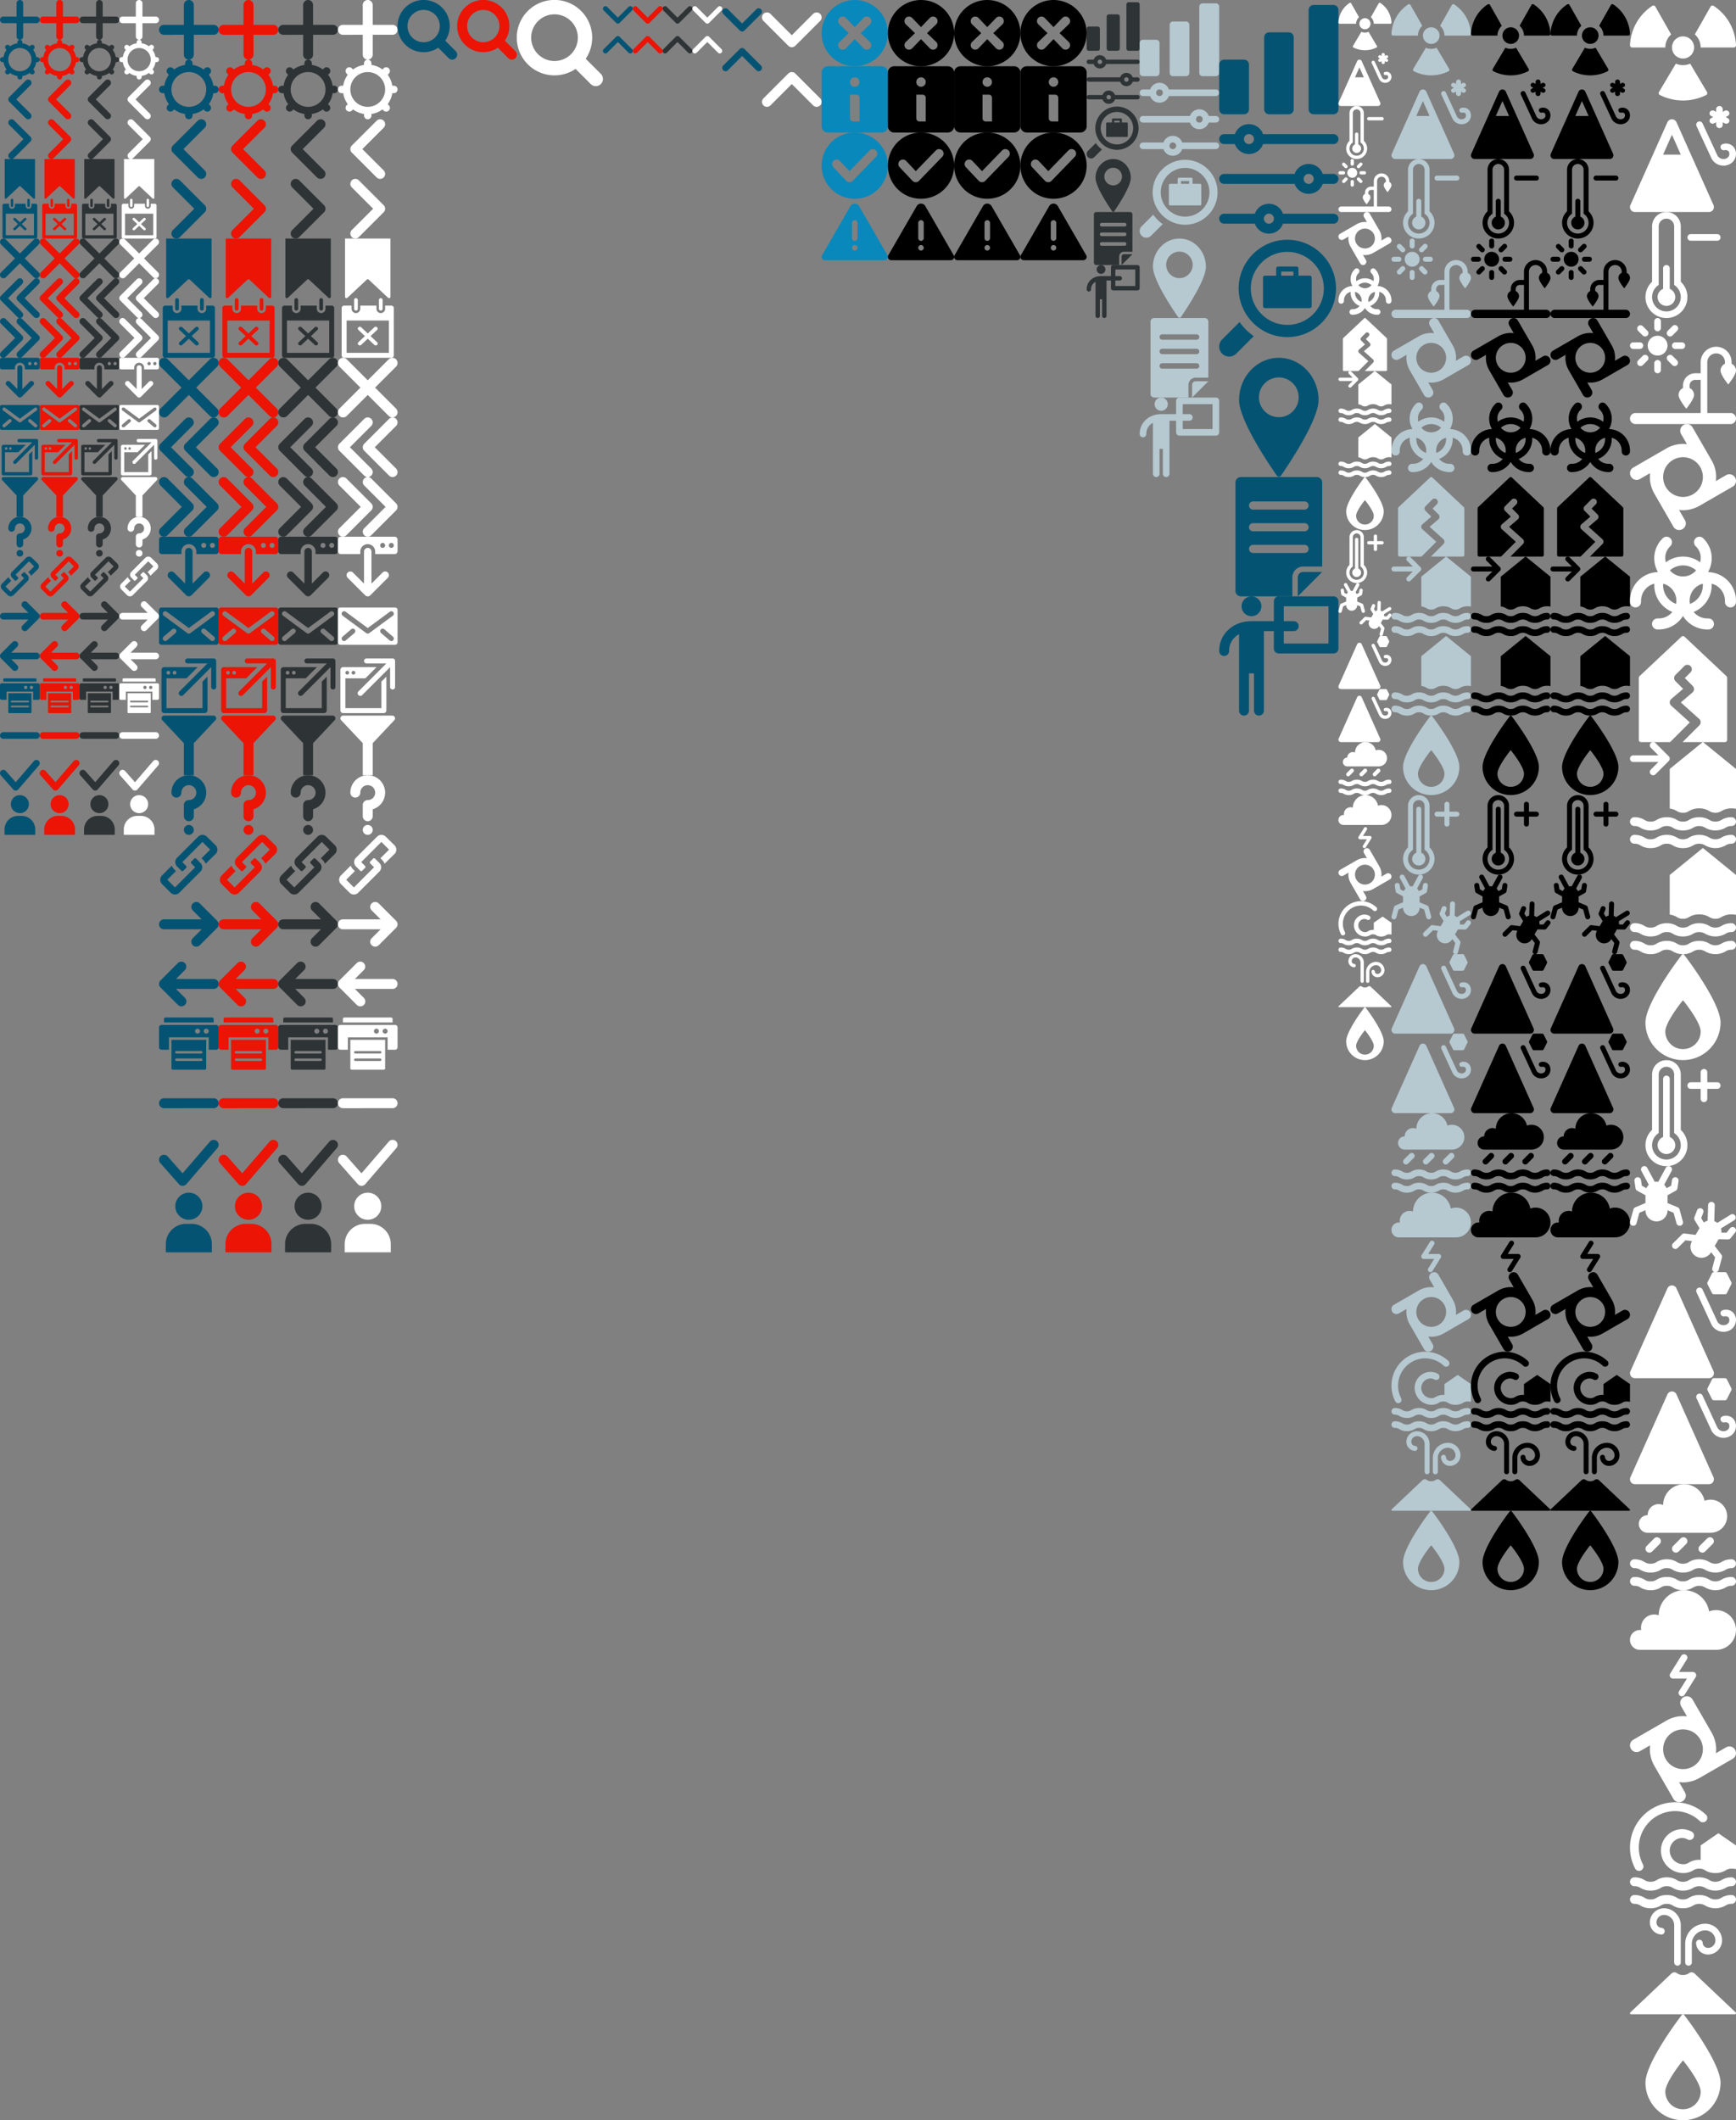 <svg xmlns="http://www.w3.org/2000/svg" xmlns:xlink="http://www.w3.org/1999/xlink" viewBox="0 0 524 640" width="524" height="640">
  <rect x="0" y="0" width="524" height="640" fill="#808080" stroke="none"/>
  <style>
    .dark-blue { fill: #055372; }
    .dark-red { fill: #eb1405; }
    .dark-grey { fill: #2e3436; }
    .white { fill: white; }
    .blue { fill: #0988bb; }
    .green { fill: 88bb09; }
    .orange { fill: eb8705; }
    .red { fill: f65c51; }
    .grey { fill: #b6c8d0; }
  </style>
  <symbol id="common--add" viewBox="0 0 48 48">
    <path d="M44 19.996h-.001L27.995 20l-.003-16a4 4 0 0 0-4-3.999 4 4 0 0 0-4 4.001l.003 16-15.996.003a4 4 0 0 0 .001 8h.001L19.997 28 20 44A4 4 0 0 0 24 48h.001A4 4 0 0 0 28 43.999l-.003-16L44 27.996a4 4 0 0 0-.001-8z"/>
  </symbol>
  <symbol id="common--admin" viewBox="0 0 48 48">
    <path d="M45 21h-1.25a19.867 19.867 0 0 0-3.668-8.84l.889-.888a3 3 0 1 0-4.242-4.243l-.89.889A19.868 19.868 0 0 0 27 4.25V3a3 3 0 0 0-6 0v1.25a19.868 19.868 0 0 0-8.84 3.668l-.888-.889a3 3 0 1 0-4.243 4.243l.889.889A19.867 19.867 0 0 0 4.25 21H3a3 3 0 0 0 0 6h1.25a19.867 19.867 0 0 0 3.668 8.84l-.889.888a3 3 0 0 0 4.242 4.243l.89-.889A19.868 19.868 0 0 0 21 43.75V45a3 3 0 0 0 6 0v-1.25a19.868 19.868 0 0 0 8.84-3.668l.888.889a3 3 0 1 0 4.243-4.243l-.889-.889A19.867 19.867 0 0 0 43.75 27H45a3 3 0 0 0 0-6zM24 38a14 14 0 1 1 14-14 14.016 14.016 0 0 1-14 14z"/>
  </symbol>
  <symbol id="common--arrow-left" viewBox="0 0 28 48">
    <path d="M24 48a3.989 3.989 0 01-2.828-1.172l-20-20a4 4 0 010-5.657l20-20a4 4 0 015.657 5.657L9.657 24 26.829 41.17A4 4 0 0124 48z"/>
  </symbol>
  <symbol id="common--arrow-right" viewBox="0 0 28 48">
    <path d="M4 48a4 4 0 01-2.828-6.829L18.343 24 1.172 6.828a4 4 0 015.657-5.657l20 20a4 4 0 010 5.657l-20 20A3.989 3.989 0 014 48z"/>
  </symbol>
  <symbol id="common--bookmark" viewBox="0 0 32 42">
    <path d="M30.316 41.728l-13.632-12.78a1 1 0 0 0-1.368 0L1.684 41.727A1 1 0 0 1 0 40.998V0h32v40.998a1 1 0 0 1-1.684.73z"/>
  </symbol>
  <symbol id="common--calendar" viewBox="0 0 42 48">
    <path d="M40 6h-5v2.5a3.5 3.5 0 01-7 0V6H15v2.5a3.5 3.5 0 01-7 0V6H2a1.993 1.993 0 00-2 2v38a1.993 1.993 0 002 2h38a1.993 1.993 0 002-2V8a1.993 1.993 0 00-2-2zm-2 38H4V18h34z"/>
    <path d="M11.5 10A1.498 1.498 0 0013 8.5v-7a1.5 1.5 0 00-3 0v7a1.498 1.498 0 001.5 1.5zm20 0A1.498 1.498 0 0033 8.5v-7a1.5 1.5 0 00-3 0v7a1.498 1.498 0 001.5 1.5zM18.74 30.52l-5.27 4.95a1.444 1.444 0 00-.47 1.06 1.46 1.46 0 00.47 1.06 1.685 1.685 0 002.26 0L21 32.64l5.27 4.95a1.7 1.7 0 001.14.44 1.632 1.632 0 001.12-.44 1.425 1.425 0 000-2.12l-5.27-4.95 5.27-4.95a1.46 1.46 0 00.47-1.06 1.444 1.444 0 00-.47-1.06 1.664 1.664 0 00-2.26 0L21 28.4l-5.27-4.96A1.628 1.628 0 0014.6 23a1.611 1.611 0 00-1.13.44 1.425 1.425 0 000 2.12z"/>
  </symbol>
  <symbol id="common--close" viewBox="0 0 46 46">
    <path d="M28.657 23L44.83 6.828a4 4 0 0 0-5.657-5.657L23 17.343 6.83 1.17a4 4 0 0 0-5.657 5.657L17.342 23 1.173 39.17a4 4 0 0 0 5.657 5.657L23 28.657l16.172 16.171a4 4 0 0 0 5.657-5.657z"/>
  </symbol>
  <symbol id="common--double-arrow-left" viewBox="0 0 48 48">
    <path d="M23.992 47.996a3.99 3.99 0 01-2.828-1.171l-20-20c-1.552-1.552-1.552-4.106 0-5.657l20-20A3.998 3.998 0 0123.988 0c2.195 0 4 1.806 4 4 0 1.059-.42 2.075-1.167 2.825L9.649 23.996l17.172 17.172a4 4 0 011.172 2.828c0 2.194-1.806 4-4 4h-.001zm20.008 0a3.99 3.99 0 01-2.829-1.171l-20-20c-1.552-1.552-1.552-4.106 0-5.657l20-20A4 4 0 0143.995 0c2.195 0 4.001 1.806 4.001 4a4 4 0 01-1.168 2.825L29.656 23.996l17.172 17.172A4 4 0 0148 43.996c0 2.194-1.806 4-4 4z"/>
  </symbol>
  <symbol id="common--double-arrow-right" viewBox="0 0 48 48">
    <path d="M4 47.996c-2.194 0-4-1.806-4-4a4 4 0 011.172-2.828l17.172-17.172L1.172 6.825A4 4 0 01.004 4c0-2.194 1.806-4 4.001-4a4 4 0 012.824 1.168l20 20c1.552 1.551 1.552 4.105 0 5.657l-20 20A3.99 3.99 0 014 47.996zm20.008 0h-.001c-2.194 0-4-1.806-4-4a4 4 0 011.172-2.828l17.172-17.172L21.179 6.825A4.004 4.004 0 0120.012 4c0-2.194 1.805-4 4-4 1.058 0 2.075.42 2.824 1.168l20 20c1.552 1.551 1.552 4.105 0 5.657l-20 20a3.99 3.99 0 01-2.828 1.171z"/>
  </symbol>
  <symbol id="common--download" viewBox="0 0 48 48">
    <path d="M7.879 33.121l14 14a2.999 2.999 0 0 0 4.242 0l14-14a3 3 0 1 0-4.242-4.242L27 37.758V12a3 3 0 0 0-6 0v25.758l-8.879-8.88a3 3 0 1 0-4.242 4.243z"/>
    <path d="M45.799 0H2.2A2.373 2.373 0 0 0 0 2.514v8.972A2.373 2.373 0 0 0 2.201 14H18v-2a6 6 0 0 1 12 0v2h15.799A2.373 2.373 0 0 0 48 11.486V2.514A2.373 2.373 0 0 0 45.799 0zM36 9a2 2 0 1 1 2-2 2 2 0 0 1-2 2zm7 0a2 2 0 1 1 2-2 2 2 0 0 1-2 2z"/>
  </symbol>
  <symbol id="common--email" viewBox="0 0 48 30">
    <path d="M46 0H2a2.006 2.006 0 0 0-2 2v26a2.006 2.006 0 0 0 2 2h44a2.006 2.006 0 0 0 2-2V2a2.006 2.006 0 0 0-2-2zM13.3 20.52l-7 6a2 2 0 0 1-2.6-3.04l7-6a2 2 0 0 1 2.6 3.04zm31.22 5.78a2 2 0 0 1-2.82.22l-7-6a2 2 0 0 1 2.6-3.04l7 6a1.998 1.998 0 0 1 .22 2.82zm-.33-19.69l-19 14a2.01 2.01 0 0 1-2.38 0l-19-14a2.002 2.002 0 1 1 2.38-3.22L24 16.52 41.81 3.39a2.002 2.002 0 1 1 2.38 3.22z"/>
  </symbol>
  <symbol id="common--external-link" viewBox="0 0 48 48">
    <path d="M35,20.65V42H6V18H22.09l9-9H4.2A2.2,2.2,0,0,0,2,11.2V43.8A2.2,2.2,0,0,0,4.2,46H36.8A2.2,2.2,0,0,0,39,43.8V16.65ZM12.5,12A1.5,1.5,0,1,1,11,13.5,1.5,1.5,0,0,1,12.5,12Zm-5,0A1.5,1.5,0,1,1,6,13.5,1.5,1.5,0,0,1,7.5,12Z"/>
    <path d="M44,2H23a2,2,0,0,0,0,4H39L16.51,28.52a2.1,2.1,0,0,0,3,3L42,9V25a2,2,0,0,0,4,0V4A2,2,0,0,0,44,2Z"/>
  </symbol>
  <symbol id="common--filter" viewBox="0 0 44 48">
    <path d="M41.796 0H2.204A2.2 2.2 0 00.65 3.756L18 22.19V48h8V22.19L43.351 3.756A2.2 2.2 0 0041.796 0z"/>
  </symbol>
  <symbol id="common--help" viewBox="0 0 28 48">
    <circle cx="14" cy="44" r="4"/>
    <path d="M28 14a14 14 0 0 0-28 0 4 4 0 0 0 8 0 6 6 0 1 1 6 6 4 4 0 0 0-4 4v9a4 4 0 0 0 8 0v-5.59A14.02 14.02 0 0 0 28 14z"/>
  </symbol>
  <symbol id="common--link" viewBox="0 0 46 47.97">
    <path d="M44.56 8.392L37.46 1.44a4.916 4.916 0 0 0-6.953 0L13.511 18.435a4.916 4.916 0 0 0 0 6.953l3.476 3.476a1.093 1.093 0 0 0 1.545 0l2.318-2.318a1.092 1.092 0 0 0 0-1.545l-3.09-3.09L33.982 5.69l6.18 6.18-6.952 6.952 1.446 1.445a8.14 8.14 0 0 1 1.88 2.953l8.024-7.874a4.916 4.916 0 0 0 0-6.953z"/>
    <path d="M28.862 19.108a1.092 1.092 0 0 0-1.545 0l-2.318 2.317a1.093 1.093 0 0 0 0 1.545l.772.773 2.318 2.317-9.27 9.27-6.953 6.953-3.09-3.09-3.09-3.09 6.953-6.953-.386-.386-.002-.001-1.057-1.059a8.135 8.135 0 0 1-1.882-2.952l-7.874 7.875a4.922 4.922 0 0 0 0 6.952l6.952 6.953a4.922 4.922 0 0 0 6.953 0l8.508-8.509 8.487-8.486a4.922 4.922 0 0 0 0-6.953z"/>
  </symbol>
  <symbol id="common--next" viewBox="0 0 48 36">
    <path d="M46.829 15.172l-14-14a4 4 0 0 0-5.658 5.656L34.343 14H4a4 4 0 0 0 0 8h30.343l-7.172 7.172a4 4 0 1 0 5.658 5.656l14-14a4 4 0 0 0 0-5.656z"/>
  </symbol>
  <symbol id="common--previous" viewBox="0 0 48 36">
    <path d="M44 14H13.657l7.172-7.172a4 4 0 0 0-5.657-5.656l-14 14a4 4 0 0 0 0 5.656l14 14a4 4 0 1 0 5.657-5.656L13.657 22H44a4 4 0 0 0 0-8z"/>
  </symbol>
  <symbol id="common--print" viewBox="0 0 48 42">
    <path d="M44 1c0-.552-.689-1-1.538-1H5.538C4.688 0 4 .448 4 1v3h40zM46 6H2a2.006 2.006 0 0 0-2 2v15.96a2.006 2.006 0 0 0 2 2h6v-9.97h32v9.97h6a2.006 2.006 0 0 0 2-2V8a2.006 2.006 0 0 0-2-2zm-15 7a2 2 0 1 1 2-2 2.006 2.006 0 0 1-2 2zm7 0a2 2 0 1 1 2-2 2.006 2.006 0 0 1-2 2z"/>
    <path d="M10 25.96V41a1.003 1.003 0 0 0 1 1h26a1.003 1.003 0 0 0 1-1V17.99H10zM34 35H14a1 1 0 0 1 0-2h20a1 1 0 0 1 0 2zm0-6H14a1 1 0 0 1 0-2h20a1 1 0 0 1 0 2z"/>
  </symbol>
  <symbol id="common--remove" viewBox="0 0 48 8.008">
    <path d="M4 8.008a4 4 0 0 1-.001-8l40-.008H44a4 4 0 0 1 .001 8l-40 .008z"/>
  </symbol>
  <symbol id="common--selected" viewBox="0 0 48 37">
    <path d="M19 37a3.999 3.999 0 0 1-3-1.354l-15-17a4 4 0 0 1 6-5.293l11.965 13.56L40.97 1.389a4 4 0 0 1 6.06 5.223l-25 29A4 4 0 0 1 19.023 37z"/>
  </symbol>
  <symbol id="common--user" viewBox="0 0 34 44">
    <path d="M19 23h-4A15 15 0 0 0 0 38v6h34v-6a15 15 0 0 0-15-15z"/>
    <circle cx="17" cy="10" r="10"/>
  </symbol>
  <symbol id="group-common" viewBox="0 0 48 1008">
    <use xlink:href="#common--add" width="48" height="48"/>
    <use xlink:href="#common--admin" width="48" height="48" y="48"/>
    <use xlink:href="#common--arrow-left" width="48" height="48" y="96"/>
    <use xlink:href="#common--arrow-right" width="48" height="48" y="144"/>
    <use xlink:href="#common--bookmark" width="48" height="48" y="192"/>
    <use xlink:href="#common--calendar" width="48" height="48" y="240"/>
    <use xlink:href="#common--close" width="48" height="48" y="288"/>
    <use xlink:href="#common--double-arrow-left" width="48" height="48" y="336"/>
    <use xlink:href="#common--double-arrow-right" width="48" height="48" y="384"/>
    <use xlink:href="#common--download" width="48" height="48" y="432"/>
    <use xlink:href="#common--email" width="48" height="48" y="480"/>
    <use xlink:href="#common--external-link" width="48" height="48" y="528"/>
    <use xlink:href="#common--filter" width="48" height="48" y="576"/>
    <use xlink:href="#common--help" width="48" height="48" y="624"/>
    <use xlink:href="#common--link" width="48" height="48" y="672"/>
    <use xlink:href="#common--next" width="48" height="48" y="720"/>
    <use xlink:href="#common--previous" width="48" height="48" y="768"/>
    <use xlink:href="#common--print" width="48" height="48" y="816"/>
    <use xlink:href="#common--remove" width="48" height="48" y="864"/>
    <use xlink:href="#common--selected" width="48" height="48" y="912"/>
    <use xlink:href="#common--user" width="48" height="48" y="960"/>
  </symbol>
  <symbol id="group-common--12" viewBox="0 0 48 252">
    <use xlink:href="#group-common" width="12" height="252" class="dark-blue"/>
    <use xlink:href="#group-common" width="12" height="252" x="12" class="dark-red"/>
    <use xlink:href="#group-common" width="12" height="252" x="24" class="dark-grey"/>
    <use xlink:href="#group-common" width="12" height="252" x="36" class="white"/>
  </symbol>
  <symbol id="group-common--18" viewBox="0 0 72 378">
    <use xlink:href="#group-common" width="18" height="378" class="dark-blue"/>
    <use xlink:href="#group-common" width="18" height="378" x="18" class="dark-red"/>
    <use xlink:href="#group-common" width="18" height="378" x="36" class="dark-grey"/>
    <use xlink:href="#group-common" width="18" height="378" x="54" class="white"/>
  </symbol>
  <symbol id="search--search" viewBox="0 0 48 48">
    <path d="M46.829 41.172L38.4 32.744a21.018 21.018 0 1 0-5.657 5.657l8.427 8.427a4 4 0 0 0 5.658-5.656zM8 21a13 13 0 1 1 22.325 9.046c-.05.045-.106.078-.154.126s-.08.104-.125.154A12.992 12.992 0 0 1 8 21z"/>
  </symbol>
  <symbol id="group-search" viewBox="0 0 48 48">
    <use xlink:href="#search--search" width="48" height="48"/>
  </symbol>
  <symbol id="group-search--18" viewBox="0 0 36 18">
    <use xlink:href="#group-search" width="18" height="18" class="dark-blue"/>
    <use xlink:href="#group-search" width="18" height="18" x="18" class="dark-red"/>
  </symbol>
  <symbol id="group-search--26" viewBox="0 0 26 26">
    <use xlink:href="#group-search" width="26" height="26" class="white"/>
  </symbol>
  <symbol id="toggle--down" viewBox="0 0 48 28">
    <path d="M48 4a3.989 3.989 0 0 1-1.172 2.829l-20 20a4 4 0 0 1-5.657 0l-20-20a4 4 0 0 1 5.657-5.657L24 18.343 41.17 1.172A4 4 0 0 1 48 4z"/>
  </symbol>
  <symbol id="toggle--up" viewBox="0 0 48 28">
    <path d="M0 24a3.989 3.989 0 0 1 1.171-2.828l20-20a4 4 0 0 1 5.658 0l20 20a4 4 0 1 1-5.658 5.657L24 9.657 6.829 26.829A4 4 0 0 1 0 24z"/>
  </symbol>
  <symbol id="group-toggle" viewBox="0 0 48 96">
    <use xlink:href="#toggle--down" width="48" height="48"/>
    <use xlink:href="#toggle--up" width="48" height="48" y="48"/>
  </symbol>
  <symbol id="group-toggle--9" viewBox="0 0 36 18">
    <use xlink:href="#group-toggle" width="9" height="18" class="dark-blue"/>
    <use xlink:href="#group-toggle" width="9" height="18" x="9" class="dark-red"/>
    <use xlink:href="#group-toggle" width="9" height="18" x="18" class="dark-grey"/>
    <use xlink:href="#group-toggle" width="9" height="18" x="27" class="white"/>
  </symbol>
  <symbol id="group-toggle--12" viewBox="0 0 12 24">
    <use xlink:href="#group-toggle" width="12" height="24" class="dark-blue"/>
  </symbol>
  <symbol id="group-toggle--18" viewBox="0 0 18 36">
    <use xlink:href="#group-toggle" width="18" height="36" class="white"/>
  </symbol>
  <symbol id="status--error" viewBox="0 0 44 44">
    <path d="M22 0a22 22 0 1 0 22 22A22 22 0 0 0 22 0zm10.12 27.88a3 3 0 0 1 0 4.24 2.994 2.994 0 0 1-4.24 0L22 26l-5.88 6.12a2.994 2.994 0 0 1-4.24 0 3 3 0 0 1 0-4.24L18 22l-6.12-5.88a2.998 2.998 0 0 1 4.24-4.24L22 18l5.88-6.12a2.998 2.998 0 0 1 4.24 4.24L26 22z"/>
  </symbol>
  <symbol id="status--info" viewBox="0 0 42 42">
    <path d="M38 0H4a4 4 0 0 0-4 4v34a4 4 0 0 0 4 4h34a4 4 0 0 0 4-4V4a4 4 0 0 0-4-4zM24 35h-4a2 2 0 0 1-2-2V18h4a2 2 0 0 1 2 2zm-3-22a3 3 0 1 1 3-3 3 3 0 0 1-3 3z"/>
  </symbol>
  <symbol id="status--ok" viewBox="0 0 44 44">
    <path d="M22 0a22 22 0 1 0 22 22A22 22 0 0 0 22 0zm14.15 16.09l-15.5 16a2.994 2.994 0 0 1-2.15.91h-.02a2.951 2.951 0 0 1-2.16-.94l-8.5-9a3 3 0 1 1 4.36-4.12l6.35 6.72 13.32-13.75a2.998 2.998 0 0 1 4.3 4.18z"/>
  </symbol>
  <symbol id="status--warning" viewBox="0 0 47.996 41.01">
    <path d="M47.668 37.41L27.118 1.8a3.604 3.604 0 0 0-6.24 0L.328 37.41a2.398 2.398 0 0 0 2.08 3.6h43.18a2.398 2.398 0 0 0 2.08-3.6zm-23.67-3.4a2 2 0 1 1 2-2 2.006 2.006 0 0 1-2 2zm2-9a2 2 0 0 1-4 0v-11a2 2 0 1 1 4 0z"/>
  </symbol>
  <symbol id="group-status" viewBox="0 0 48 192">
    <use xlink:href="#status--error" width="48" height="48"/>
    <use xlink:href="#status--info" width="48" height="48" y="48"/>
    <use xlink:href="#status--ok" width="48" height="48" y="96"/>
    <use xlink:href="#status--warning" width="48" height="48" y="144"/>
  </symbol>
  <symbol id="group-status--20" viewBox="0 0 80 80">
    <use xlink:href="#group-status" width="20" height="80" class="blue"/>
    <use xlink:href="#group-status" width="20" height="80" x="20" class="green"/>
    <use xlink:href="#group-status" width="20" height="80" x="40" class="orange"/>
    <use xlink:href="#group-status" width="20" height="80" x="60" class="red"/>
  </symbol>
  <symbol id="content--infographic" viewBox="0 0 48 48">
    <path d="M10 24H2c-1.1 0-2 .9-2 2v18c0 1.1.9 2 2 2h8c1.1 0 2-.9 2-2V26c0-1.1-.9-2-2-2zM28 13h-7.9c-1.1 0-2 .9-2 2v29c0 1.1.9 2 2 2H28c1.1 0 2-.9 2-2V15c0-1.1-.9-2-2-2zM46 2h-8c-1.1 0-2 .9-2 2v40c0 1.1.9 2 2 2h8c1.1 0 2-.9 2-2V4c0-1.1-.9-2-2-2z"/>
  </symbol>
  <symbol id="content--interactive" viewBox="0 0 48 44.064">
    <path d="M2 8.017h4.317a6.007 6.007 0 0011.334 0H46a2 2 0 000-4H17.651a6.006 6.006 0 00-11.334 0H2a2 2 0 000 4zM11.984 4a2.016 2.016 0 11-2.016 2.017A2.018 2.018 0 0111.984 4zM46 36.049H25.683a6.006 6.006 0 00-11.334 0H2a2 2 0 000 4h12.349a6.007 6.007 0 0011.334 0H46a2 2 0 000-4zm-25.984 4.015a2.016 2.016 0 112.016-2.015 2.018 2.018 0 01-2.016 2.015zM46 20.032h-4.317a6.007 6.007 0 00-11.334 0H2a2 2 0 000 4h28.349a6.006 6.006 0 0011.334 0H46a2 2 0 000-4zm-9.984 4.017a2.016 2.016 0 112.016-2.017 2.018 2.018 0 01-2.016 2.017z"/>
  </symbol>
  <symbol id="content--job" viewBox="0 0 49 48">
    <path d="M8.38 33.8L1.2 40.98a4.116 4.116 0 0 0-1.199 2.904c0 2.258 1.857 4.115 4.115 4.115A4.116 4.116 0 0 0 7.02 46.8l7.18-7.18a24.01 24.01 0 0 1-5.82-5.82zM28 0C17.028 0 8 9.028 8 20s9.028 20 20 20 20-9.028 20-20v-.006C48 9.026 38.974 0 28.006 0H28zm11 30.18a15.008 15.008 0 0 1-11 4.802c-8.222 0-14.99-6.76-15-14.982v-.018c0-8.229 6.771-15 15-15s15 6.771 15 15c0 3.781-1.43 7.425-4 10.198z"/>
    <path d="M37.167 14.75h-4.584v-2.917A.839.839 0 0 0 31.75 11h-7.5a.839.839 0 0 0-.833.833v2.917h-4.584a.84.84 0 0 0-.833.833V27.25a.839.839 0 0 0 .833.833h18.334A.839.839 0 0 0 38 27.25V15.583a.84.84 0 0 0-.833-.833zM25.5 13.083h5v1.667h-5v-1.667z"/>
  </symbol>
  <symbol id="content--map" viewBox="0 0 48 48">
    <path d="M24 0C15.2 0 8 7.6 8 17c0 8 11.8 25.6 15.2 30.4.4.6 1.3.6 1.7 0C28.2 42.6 40 25 40 17c0-9.4-7.2-17-16-17zm0 23.9c-4.4 0-8-3.6-8-8s3.6-8 8-8 8 3.6 8 8-3.6 8-8 8z"/>
  </symbol>
  <symbol id="content--report" viewBox="0 0 32 44">
    <path d="M30 0H2a2.006 2.006 0 0 0-2 2v40a2.006 2.006 0 0 0 2 2h19v-7a3.999 3.999 0 0 1 4-4h7V2a2.006 2.006 0 0 0-2-2zm-4.5 28h-19a1.5 1.5 0 0 1 0-3h19a1.5 1.5 0 0 1 0 3zm0-8h-19a1.5 1.5 0 0 1 0-3h19a1.5 1.5 0 0 1 0 3zm0-8h-19a1.5 1.5 0 0 1 0-3h19a1.5 1.5 0 0 1 0 3z"/>
    <path d="M23 37v7l9-9h-7a2.006 2.006 0 0 0-2 2z"/>
  </symbol>
  <symbol id="content--training" viewBox="0 0 48 48">
    <circle cx="13" cy="4" r="4"/>
    <path d="M46 0H24a2 2 0 0 0-2 2v8h-9.024C5.578 10 0 15.16 0 22a2 2 0 0 0 4 0 7.453 7.453 0 0 1 4-6.75V29.1c0 .03.007.057.009.086-.002.03-.009.057-.009.087V46a2 2 0 0 0 4 0V31h2v15a2 2 0 0 0 4 0V29.273c0-.03-.007-.057-.009-.087.002-.029.009-.056.009-.086V14h4v7a2 2 0 0 0 2 2h22a2 2 0 0 0 2-2V2a2 2 0 0 0-2-2zM30 10h-4V4h18v15H26v-5h4a2 2 0 0 0 0-4z"/>
  </symbol>
  <symbol id="group-content" viewBox="0 0 48 288">
    <use xlink:href="#content--infographic" width="48" height="48"/>
    <use xlink:href="#content--interactive" width="48" height="48" y="48"/>
    <use xlink:href="#content--job" width="48" height="48" y="96"/>
    <use xlink:href="#content--map" width="48" height="48" y="144"/>
    <use xlink:href="#content--report" width="48" height="48" y="192"/>
    <use xlink:href="#content--training" width="48" height="48" y="240"/>
  </symbol>
  <symbol id="group-content--16" viewBox="0 0 16 96">
    <use xlink:href="#group-content" width="16" height="96" class="dark-grey"/>
  </symbol>
  <symbol id="group-content--24" viewBox="0 0 24 144">
    <use xlink:href="#group-content" width="24" height="144" class="grey"/>
  </symbol>
  <symbol id="group-content--36" viewBox="0 0 36 216">
    <use xlink:href="#group-content" width="36" height="216" class="dark-blue"/>
  </symbol>
  <symbol id="disaster-type--AC" viewBox="0 0 48.001 43.003">
    <path d="M27.24 26.313a7.952 7.952 0 0 1-6.48 0l-7.62 12.82a.986.986 0 0 0 .4 1.39 23.383 23.383 0 0 0 20.92.02.986.986 0 0 0 .4-1.39zm-8.61-13.23L11.5.523a.983.983 0 0 0-1.39-.37A22.48 22.48 0 0 0 0 17.953a1.01 1.01 0 0 0 1.01 1.05H16a7.97 7.97 0 0 1 2.63-5.92zM37.87.153a1 1 0 0 0-1.39.36l-7.12 12.56a7.985 7.985 0 0 1 2.64 5.93h15a1.008 1.008 0 0 0 1-1.05A22.416 22.416 0 0 0 37.87.153zM22.526 23.778a4.849 4.849 0 0 0 1.475.225 5.108 5.108 0 0 0 1.462-.212 5.014 5.014 0 1 0-2.937-.013z"/>
  </symbol>
  <symbol id="disaster-type--AV" viewBox="0 0 48 48">
    <path d="M36.19 7.333a1.474 1.474 0 0 0 1.943.488l.867-.47V8.5a1.5 1.5 0 0 0 3 0V7.352l.867.47a1.474 1.474 0 0 0 1.942-.489 1.289 1.289 0 0 0-.52-1.821L43.343 5l.946-.512a1.289 1.289 0 0 0 .52-1.821 1.474 1.474 0 0 0-1.942-.488l-.867.47V1.5a1.5 1.5 0 0 0-3 0v1.148l-.867-.47a1.474 1.474 0 0 0-1.942.489 1.289 1.289 0 0 0 .52 1.821l.946.512-.946.512a1.289 1.289 0 0 0-.52 1.821zm11.42 12.373a4.233 4.233 0 0 0-2.396-2.39 4.648 4.648 0 0 0-3.47.01 1.37 1.37 0 0 0-.577 1.923 1.472 1.472 0 0 0 1.705.733 2.274 2.274 0 0 1 1.196.107 1.406 1.406 0 0 1 .771.764 2.235 2.235 0 0 1-1.249 2.892 3.21 3.21 0 0 1-2.477.01 3.097 3.097 0 0 1-1.692-1.72L32.854 7.856a1.5 1.5 0 1 0-2.709 1.288l6.536 14.108a6.017 6.017 0 0 0 3.287 3.276 6.184 6.184 0 0 0 2.365.472 6.274 6.274 0 0 0 2.41-.486 5.239 5.239 0 0 0 2.868-6.808zM21.05 7.33a2.245 2.245 0 0 0-4.1 0L.196 44.84A2.246 2.246 0 0 0 2.256 48h33.488a2.25 2.25 0 0 0 2.06-3.17zM15 22l4-9 4 9z"/>
  </symbol>
  <symbol id="disaster-type--CW" viewBox="0 0 34 48">
    <path d="M16 6.5a6.5 6.5 0 0 0-13 0v25.077A9.498 9.498 0 1 0 19 38.5a9.45 9.45 0 0 0-3-6.923zM9.5 45a6.496 6.496 0 0 1-4.061-11.57L6 32.98V6.5a3.5 3.5 0 0 1 7 0v26.48l.561.45A6.496 6.496 0 0 1 9.5 45z"/>
    <path d="M11 34.797V25.5a1.5 1.5 0 0 0-3 0v9.297a4 4 0 1 0 3 0zM32.5 10h-12a1.5 1.5 0 0 0 0 3h12a1.5 1.5 0 0 0 0-3z"/>
  </symbol>
  <symbol id="disaster-type--DR" viewBox="0 0 48 48">
    <path d="M45.5 43H35V19.954A4.038 4.038 0 0 1 39.046 16 3.958 3.958 0 0 1 43 19.954c0 .016.004.03.005.046H43v.688a3.491 3.491 0 0 0-2 3.15c0 1.75 2.867 5.435 3.412 6.119a.112.112 0 0 0 .177 0c.544-.684 3.411-4.369 3.411-6.118a3.491 3.491 0 0 0-2-3.15V20h-.005c0-.016.005-.03.005-.046A6.962 6.962 0 0 0 39.046 13 7.04 7.04 0 0 0 32 19.954V25h-2.5a4.066 4.066 0 0 0-.5.03A5.534 5.534 0 0 0 24.03 30a4.066 4.066 0 0 0-.03.5v1.188a3.491 3.491 0 0 0-2 3.15c0 1.75 2.867 5.435 3.412 6.119a.112.112 0 0 0 .177 0c.544-.684 3.411-4.369 3.411-6.118a3.491 3.491 0 0 0-2-3.15V30.5a2.5 2.5 0 0 1 2.5-2.5H32v15H2.5a2.5 2.5 0 0 0 0 5h43a2.5 2.5 0 0 0 0-5zm-33-37A1.5 1.5 0 0 0 14 4.5v-3a1.5 1.5 0 0 0-3 0v3A1.5 1.5 0 0 0 12.5 6zM11 20.5v3a1.5 1.5 0 0 0 3 0v-3a1.5 1.5 0 0 0-3 0zm8.218-12.596l2.12-2.122a1.5 1.5 0 1 0-2.12-2.12l-2.122 2.12a1.5 1.5 0 0 0 2.122 2.122zM5.782 17.096l-2.12 2.122a1.5 1.5 0 0 0 2.12 2.12l2.122-2.12a1.5 1.5 0 0 0-2.122-2.122zM19 12.5a1.5 1.5 0 0 0 1.5 1.5h3a1.5 1.5 0 0 0 0-3h-3a1.5 1.5 0 0 0-1.5 1.5zM1.5 14h3a1.5 1.5 0 0 0 0-3h-3a1.5 1.5 0 0 0 0 3zm15.596 3.096a1.5 1.5 0 0 0 0 2.122l2.122 2.12a1.5 1.5 0 0 0 2.12-2.12l-2.12-2.122a1.5 1.5 0 0 0-2.122 0zM5.782 7.904a1.5 1.5 0 0 0 2.122-2.122l-2.122-2.12a1.5 1.5 0 0 0-2.12 2.12z"/>
    <circle cx="12.5" cy="12.5" r="4.5"/>
  </symbol>
  <symbol id="disaster-type--EC" viewBox="0 0 48.019 47.996">
    <path d="M47.628 24.278l-.04-.07a2.972 2.972 0 0 0-4.04-1.09l-4.64 2.68a14.824 14.824 0 0 0-1.78-9.08 1.518 1.518 0 0 0-.09-.18l-.03-.04-8.67-15.02a2.957 2.957 0 0 0-4.04-1.08l-.08.04a2.975 2.975 0 0 0-1.08 4.04l2.67 4.63a14.89 14.89 0 0 0-9.25 1.88l-.11.06-14.97 8.65a2.957 2.957 0 0 0-1.08 4.04l.04.07a2.957 2.957 0 0 0 4.04 1.08l4.65-2.68a14.919 14.919 0 0 0 1.85 9.19.212.212 0 0 0 .03.07l.02.03 8.67 15.02a2.96 2.96 0 0 0 4.04 1.08l.08-.04a2.966 2.966 0 0 0 1.08-4.04l-2.67-4.63a14.742 14.742 0 0 0 8.91-1.7 2.904 2.904 0 0 0 .35-.18l.03-.02 15.03-8.67a2.975 2.975 0 0 0 1.08-4.04zm-31.4 4.22c-.01-.01-.01-.02-.02-.03a8.996 8.996 0 0 1 3.24-12.22c.02-.01.05-.03.07-.04s.03-.02.05-.03a9.003 9.003 0 0 1 12.21 3.25c.01.02.03.05.04.07s.02.03.03.05a9.012 9.012 0 0 1-3.33 12.25c-.01.01-.02.01-.03.02a9 9 0 0 1-12.26-3.32z"/>
  </symbol>
  <symbol id="disaster-type--EP" viewBox="0 0 48 42">
    <path d="M48 29.493V29h-.05.05v.01V29a12.99 12.99 0 0 0-12.466-12.973c-.032-.062-.058-.127-.091-.189A12.524 12.524 0 0 0 33.54 1.116l.001-.001-.39-.399-.002.002a2.412 2.412 0 0 0-3.447.013 2.536 2.536 0 0 0-.013 3.519l-.002.002.362.369A7.013 7.013 0 0 1 32 10a8.688 8.688 0 0 1-.23 1.603 12.9 12.9 0 0 0-15.538-.002A8.655 8.655 0 0 1 16 10a6.995 6.995 0 0 1 1.95-5.373l-.042-.042.042.043.347-.367-.001-.001A2.536 2.536 0 0 0 18.29.732a2.413 2.413 0 0 0-3.456-.006l-.002.001-.006.005-.005.006-.34.348.034.035-.035-.035.007-.007-.007.007a12.513 12.513 0 0 0-1.92 14.744c-.035.064-.062.132-.095.197A12.99 12.99 0 0 0 0 29v.01V29h.05H0v.51h.001a2.499 2.499 0 0 0 4.998 0h.002L5.01 29h-.06.06a7.997 7.997 0 0 1 6.027-7.737c-.014.245-.037.488-.037.737a13.013 13.013 0 0 0 8.18 12.063A7.974 7.974 0 0 1 13 37h-.521v.002a2.498 2.498 0 0 0 0 4.996V42h.563v-.002A12.977 12.977 0 0 0 24 35.906a12.977 12.977 0 0 0 10.958 6.092V42h.563v-.002a2.498 2.498 0 0 0 0-4.996V37H35a7.974 7.974 0 0 1-6.18-2.937A13.013 13.013 0 0 0 37 22c0-.249-.023-.492-.037-.737A7.997 7.997 0 0 1 42.99 29h.06-.061l.01.51H43a2.499 2.499 0 0 0 4.998 0v-.003L48 29.5zM24 13a8.953 8.953 0 0 1 5.913 2.232c-.121.14-.24.283-.373.418a7.694 7.694 0 0 1-11.07 0c-.134-.136-.255-.28-.378-.423A8.953 8.953 0 0 1 24 13zm-9 9c0-.242.018-.48.036-.718a7.94 7.94 0 0 1 5.82 9.14A9.007 9.007 0 0 1 15 22zm12.143 8.422a7.94 7.94 0 0 1 5.82-9.14c.02.238.037.476.037.718a9.007 9.007 0 0 1-5.857 8.422z"/>
  </symbol>
  <symbol id="disaster-type--EQ" viewBox="0 0 40 48">
    <path d="M39.57 18.04L20.69.27a1.017 1.017 0 0 0-1.38 0L.43 18.04a1.31 1.31 0 0 0-.43.98V47a1.003 1.003 0 0 0 1 1h13.18l8.91-8.92-8.43-7.59a1.994 1.994 0 0 1-.66-1.51 2.015 2.015 0 0 1 .7-1.5l5.36-4.59-3.47-3.48a1.974 1.974 0 0 1 0-2.82l4-4a1.994 1.994 0 0 1 2.82 2.82L20.83 19l3.58 3.59a1.974 1.974 0 0 1 .59 1.49 2.013 2.013 0 0 1-.7 1.44l-5.27 4.52 8.31 7.47a1.995 1.995 0 0 1 .07 2.9L19.82 48H39a1.003 1.003 0 0 0 1-1V19.02a1.31 1.31 0 0 0-.43-.98z"/>
  </symbol>
  <symbol id="disaster-type--FF" viewBox="0 0 48 48">
    <path d="M1.5 9h11.379l-3.44 3.44a1.5 1.5 0 1 0 2.122 2.12l6-6a1.5 1.5 0 0 0 0-2.12l-6-6a1.5 1.5 0 1 0-2.122 2.12L12.88 6H1.5a1.5 1.5 0 0 0 0 3zm46.32 3L33.16.06a.243.243 0 0 0-.32 0L18.18 12a.528.528 0 0 0-.18.38v17.71a8.734 8.734 0 0 1 3.29 1.15A4.637 4.637 0 0 0 24 32a4.626 4.626 0 0 0 2.7-.76A8.644 8.644 0 0 1 31.33 30a8.603 8.603 0 0 1 4.62 1.24 5.23 5.23 0 0 0 5.43 0A8.603 8.603 0 0 1 46 30a9.43 9.43 0 0 1 2 .2V12.38a.528.528 0 0 0-.18-.38zM46 42a8.603 8.603 0 0 0-4.62 1.24 5.23 5.23 0 0 1-5.43 0A8.603 8.603 0 0 0 31.33 42a8.644 8.644 0 0 0-4.63 1.24A4.626 4.626 0 0 1 24 44a4.637 4.637 0 0 1-2.71-.76A8.673 8.673 0 0 0 16.66 42a8.603 8.603 0 0 0-4.62 1.24 4.684 4.684 0 0 1-2.71.76 4.684 4.684 0 0 1-2.71-.76A8.603 8.603 0 0 0 2 42a2 2 0 0 0 0 4 4.683 4.683 0 0 1 2.71.76A8.604 8.604 0 0 0 9.33 48a8.603 8.603 0 0 0 4.62-1.24 4.684 4.684 0 0 1 2.71-.76 4.66 4.66 0 0 1 2.71.76A8.644 8.644 0 0 0 24 48a8.632 8.632 0 0 0 4.62-1.24 5.212 5.212 0 0 1 5.42 0 9.245 9.245 0 0 0 9.25 0A4.66 4.66 0 0 1 46 46a2 2 0 0 0 0-4zm0-8a8.59 8.59 0 0 0-4.625 1.244 5.241 5.241 0 0 1-5.423 0A8.59 8.59 0 0 0 31.326 34a8.581 8.581 0 0 0-4.623 1.244 4.692 4.692 0 0 1-2.708.756 4.696 4.696 0 0 1-2.709-.756A8.59 8.59 0 0 0 16.661 34a8.588 8.588 0 0 0-4.624 1.244A4.692 4.692 0 0 1 9.33 36a4.69 4.69 0 0 1-2.706-.755A8.577 8.577 0 0 0 2 34a2 2 0 0 0 0 4 4.691 4.691 0 0 1 2.707.756A8.58 8.58 0 0 0 9.329 40a8.588 8.588 0 0 0 4.624-1.244A4.692 4.692 0 0 1 16.661 38a4.696 4.696 0 0 1 2.71.756A8.59 8.59 0 0 0 23.994 40a8.583 8.583 0 0 0 4.624-1.245 5.236 5.236 0 0 1 5.42 0 9.22 9.22 0 0 0 9.25 0A4.702 4.702 0 0 1 46 38a2 2 0 0 0 0-4z"/>
  </symbol>
  <symbol id="disaster-type--FL" viewBox="0 0 48 48">
    <path d="M47.82 12L33.16.06a.243.243 0 0 0-.32 0L18.18 12a.528.528 0 0 0-.18.38v17.71a8.734 8.734 0 0 1 3.29 1.15A4.637 4.637 0 0 0 24 32a4.626 4.626 0 0 0 2.7-.76A8.644 8.644 0 0 1 31.33 30a8.603 8.603 0 0 1 4.62 1.24 5.23 5.23 0 0 0 5.43 0A8.603 8.603 0 0 1 46 30a9.43 9.43 0 0 1 2 .2V12.38a.528.528 0 0 0-.18-.38zM46 42a8.603 8.603 0 0 0-4.62 1.24 5.23 5.23 0 0 1-5.43 0A8.603 8.603 0 0 0 31.33 42a8.644 8.644 0 0 0-4.63 1.24A4.626 4.626 0 0 1 24 44a4.637 4.637 0 0 1-2.71-.76A8.673 8.673 0 0 0 16.66 42a8.603 8.603 0 0 0-4.62 1.24 4.684 4.684 0 0 1-2.71.76 4.684 4.684 0 0 1-2.71-.76A8.603 8.603 0 0 0 2 42a2 2 0 0 0 0 4 4.683 4.683 0 0 1 2.71.76A8.604 8.604 0 0 0 9.33 48a8.603 8.603 0 0 0 4.62-1.24 4.684 4.684 0 0 1 2.71-.76 4.66 4.66 0 0 1 2.71.76A8.644 8.644 0 0 0 24 48a8.632 8.632 0 0 0 4.62-1.24 5.212 5.212 0 0 1 5.42 0 9.245 9.245 0 0 0 9.25 0A4.66 4.66 0 0 1 46 46a2 2 0 0 0 0-4zm0-8a8.59 8.59 0 0 0-4.625 1.244 5.241 5.241 0 0 1-5.423 0A8.59 8.59 0 0 0 31.326 34a8.581 8.581 0 0 0-4.623 1.244 4.692 4.692 0 0 1-2.708.756 4.696 4.696 0 0 1-2.709-.756A8.59 8.59 0 0 0 16.661 34a8.588 8.588 0 0 0-4.624 1.244A4.692 4.692 0 0 1 9.33 36a4.69 4.69 0 0 1-2.706-.755A8.577 8.577 0 0 0 2 34a2 2 0 0 0 0 4 4.691 4.691 0 0 1 2.707.756A8.58 8.58 0 0 0 9.329 40a8.588 8.588 0 0 0 4.624-1.244A4.692 4.692 0 0 1 16.661 38a4.696 4.696 0 0 1 2.71.756A8.59 8.59 0 0 0 23.994 40a8.583 8.583 0 0 0 4.624-1.245 5.236 5.236 0 0 1 5.42 0 9.22 9.22 0 0 0 9.25 0A4.702 4.702 0 0 1 46 38a2 2 0 0 0 0-4z"/>
  </symbol>
  <symbol id="disaster-type--FR" viewBox="0 0 34 48">
    <path d="M17.43.21a.545.545 0 0 0-.86 0C13.93 3.53 0 22.46 0 30.97a17 17 0 1 0 34 0C34 22.46 20.07 3.53 17.43.21zM17 43a7.985 7.985 0 0 1-8-7.97c0-3.98 6.55-12.38 7.8-13.93a.254.254 0 0 1 .4 0c1.24 1.55 7.8 9.95 7.8 13.93A7.985 7.985 0 0 1 17 43z"/>
  </symbol>
  <symbol id="disaster-type--HT" viewBox="0 0 34 48">
    <path d="M16 6.5a6.5 6.5 0 0 0-13 0v25.077A9.498 9.498 0 1 0 19 38.5a9.45 9.45 0 0 0-3-6.923zM9.5 45a6.496 6.496 0 0 1-4.061-11.57L6 32.98V6.5a3.5 3.5 0 0 1 7 0v26.48l.561.45A6.496 6.496 0 0 1 9.5 45z"/>
    <path d="M11 34.797V8.5a1.5 1.5 0 0 0-3 0v26.297a4 4 0 1 0 3 0zM32.5 10H28V5.5a1.5 1.5 0 1 0-3 0V10h-4.5a1.5 1.5 0 0 0 0 3H25v4.5a1.5 1.5 0 0 0 3 0V13h4.5a1.5 1.5 0 0 0 0-3z"/>
  </symbol>
  <symbol id="disaster-type--IN" viewBox="0 0 47.992 47.989">
    <path d="M19.747 21.1l1.306 4.784a1.5 1.5 0 0 0 2.895-.79l-1.5-5.49a1.501 1.501 0 0 0-.866-.987L17 16.693v-3.531l3.722-2.047a1.502 1.502 0 0 0 .76-1.09l.5-3.3a1.5 1.5 0 0 0-2.966-.45l-.389 2.568-2.062 1.134a4.998 4.998 0 0 0-1.087-1.56l3.342-6.206A1.5 1.5 0 1 0 16.18.789l-3.388 6.29A4.973 4.973 0 0 0 12 7a4.972 4.972 0 0 0-.793.08L7.821.789A1.5 1.5 0 1 0 5.18 2.21l3.341 6.206a5.002 5.002 0 0 0-1.087 1.56L5.373 8.843l-.39-2.568a1.5 1.5 0 0 0-2.966.45l.5 3.3a1.502 1.502 0 0 0 .76 1.09l3.724 2.047v3.531l-4.582 1.924a1.501 1.501 0 0 0-.866.987l-1.5 5.49a1.5 1.5 0 1 0 2.895.79L4.254 21.1l2.747-1.153V20a5 5 0 1 0 10 0v-.053zm27.681 6.762a1.5 1.5 0 0 0-2.108.236l-1.621 2.029-2.353-.049a4.999 4.999 0 0 0-.161-1.893l5.997-3.705a1.5 1.5 0 0 0-1.576-2.552l-6.08 3.754a3.973 3.973 0 0 0-1.372-.792l.213-7.142a1.5 1.5 0 1 0-2.998-.089l-.21 7.046a5 5 0 0 0-1.72.808l-1.22-2.014.947-2.418a1.5 1.5 0 1 0-2.793-1.094l-1.217 3.108a1.497 1.497 0 0 0 .113 1.324l2.2 3.634-1.765 3.058-4.93-.624a1.5 1.5 0 0 0-1.243.423l-4.05 4.013a1.5 1.5 0 1 0 2.112 2.131l3.53-3.499 2.954.374-.027.046a5 5 0 0 0 1.83 6.83 5 5 0 0 0 6.83-1.83l.027-.046 1.8 2.372-1.263 4.806a1.5 1.5 0 1 0 2.9.763l1.45-5.513a1.496 1.496 0 0 0-.255-1.289l-3.005-3.957 1.766-3.058 4.247.088h.032a1.5 1.5 0 0 0 1.172-.563l2.083-2.608a1.5 1.5 0 0 0-.236-2.108z"/>
  </symbol>
  <symbol id="disaster-type--LS" viewBox="0 0 48 48">
    <path d="M47.61 19.706a4.233 4.233 0 0 0-2.396-2.39 4.648 4.648 0 0 0-3.47.01 1.37 1.37 0 0 0-.577 1.923 1.472 1.472 0 0 0 1.705.733 2.274 2.274 0 0 1 1.196.107 1.406 1.406 0 0 1 .771.764 2.235 2.235 0 0 1-1.249 2.892 3.21 3.21 0 0 1-2.477.01 3.097 3.097 0 0 1-1.692-1.72L32.854 7.856a1.5 1.5 0 1 0-2.709 1.288l6.536 14.108a6.017 6.017 0 0 0 3.287 3.276 6.184 6.184 0 0 0 2.365.472 6.274 6.274 0 0 0 2.41-.486 5.239 5.239 0 0 0 2.868-6.808zM21.05 7.33a2.245 2.245 0 0 0-4.1 0L.196 44.84A2.246 2.246 0 0 0 2.256 48h33.488a2.25 2.25 0 0 0 2.06-3.17zm16.092 2.184A1 1 0 0 0 38 10h5a1 1 0 0 0 .857-.486l2-4a1 1 0 0 0 0-1.028l-2-4A1 1 0 0 0 43 0h-5a1 1 0 0 0-.857.486l-2 4a1 1 0 0 0 0 1.028z"/>
  </symbol>
  <symbol id="disaster-type--MS" viewBox="0 0 48 48">
    <path d="M47.61 19.706a4.233 4.233 0 0 0-2.396-2.39 4.648 4.648 0 0 0-3.47.01 1.37 1.37 0 0 0-.577 1.923 1.472 1.472 0 0 0 1.705.733 2.274 2.274 0 0 1 1.196.107 1.406 1.406 0 0 1 .771.764 2.235 2.235 0 0 1-1.249 2.892 3.21 3.21 0 0 1-2.477.01 3.097 3.097 0 0 1-1.692-1.72L32.854 7.856a1.5 1.5 0 1 0-2.709 1.288l6.536 14.108a6.017 6.017 0 0 0 3.287 3.276 6.184 6.184 0 0 0 2.365.472 6.274 6.274 0 0 0 2.41-.486 5.239 5.239 0 0 0 2.868-6.808zM21.05 7.33a2.245 2.245 0 0 0-4.1 0L.196 44.84A2.246 2.246 0 0 0 2.256 48h33.488a2.25 2.25 0 0 0 2.06-3.17zm16.092 2.184A1 1 0 0 0 38 10h5a1 1 0 0 0 .857-.486l2-4a1 1 0 0 0 0-1.028l-2-4A1 1 0 0 0 43 0h-5a1 1 0 0 0-.857.486l-2 4a1 1 0 0 0 0 1.028z"/>
  </symbol>
  <symbol id="disaster-type--SS" viewBox="0 0 48 48">
    <path d="M46 42a8.603 8.603 0 0 0-4.62 1.24 5.23 5.23 0 0 1-5.43 0A8.603 8.603 0 0 0 31.33 42a8.644 8.644 0 0 0-4.63 1.24A4.626 4.626 0 0 1 24 44a4.637 4.637 0 0 1-2.71-.76A8.673 8.673 0 0 0 16.66 42a8.603 8.603 0 0 0-4.62 1.24 4.683 4.683 0 0 1-2.71.76 4.684 4.684 0 0 1-2.71-.76A8.603 8.603 0 0 0 2 42a2 2 0 0 0 0 4 4.684 4.684 0 0 1 2.71.76A8.603 8.603 0 0 0 9.33 48a8.603 8.603 0 0 0 4.62-1.24 4.684 4.684 0 0 1 2.71-.76 4.66 4.66 0 0 1 2.71.76A8.644 8.644 0 0 0 24 48a8.632 8.632 0 0 0 4.62-1.24 5.212 5.212 0 0 1 5.42 0 9.245 9.245 0 0 0 9.25 0A4.66 4.66 0 0 1 46 46a2 2 0 0 0 0-4zm0-8a8.603 8.603 0 0 0-4.62 1.24 5.23 5.23 0 0 1-5.43 0A8.603 8.603 0 0 0 31.33 34a8.644 8.644 0 0 0-4.63 1.24A4.626 4.626 0 0 1 24 36a4.637 4.637 0 0 1-2.71-.76A8.673 8.673 0 0 0 16.66 34a8.603 8.603 0 0 0-4.62 1.24 4.683 4.683 0 0 1-2.71.76 4.684 4.684 0 0 1-2.71-.76A8.603 8.603 0 0 0 2 34a2 2 0 0 0 0 4 4.684 4.684 0 0 1 2.71.76A8.603 8.603 0 0 0 9.33 40a8.603 8.603 0 0 0 4.62-1.24 4.684 4.684 0 0 1 2.71-.76 4.66 4.66 0 0 1 2.71.76A8.644 8.644 0 0 0 24 40a8.632 8.632 0 0 0 4.62-1.24 5.212 5.212 0 0 1 5.42 0 9.245 9.245 0 0 0 9.25 0A4.66 4.66 0 0 1 46 38a2 2 0 0 0 0-4zM8 22h28.5a7.516 7.516 0 0 0 7.33-5.9 7.625 7.625 0 0 0 .17-1.6A7.503 7.503 0 0 0 36.5 7a7.378 7.378 0 0 0-2.71.51l-.002.001a9.497 9.497 0 0 0-18.784 1.913A4.99 4.99 0 0 0 8 14a4 4 0 0 0 0 8zm2.988 2.518l-3.464 3.464a1.768 1.768 0 0 0 2.5 2.5l3.464-3.464a1.768 1.768 0 0 0-2.5-2.5zm11.998 0l-3.465 3.464a1.768 1.768 0 0 0 2.5 2.5l3.465-3.464a1.768 1.768 0 0 0-2.5-2.5zm11.996 0l-3.464 3.464a1.768 1.768 0 0 0 2.5 2.5l3.464-3.464a1.768 1.768 0 0 0-2.5-2.5z"/>
  </symbol>
  <symbol id="disaster-type--ST" viewBox="0 0 47.98 48">
    <path d="M38.98 9.01a8.732 8.732 0 0 0-3.16.58l-.01.005a11.49 11.49 0 0 0-22.823 1.757 5.977 5.977 0 0 0-7.91 6.69l-.007-.002a3.81 3.81 0 0 0-.59-.04 4.5 4.5 0 0 0 0 9h34.5a9.003 9.003 0 0 0 8.83-7.24 9.297 9.297 0 0 0 .17-1.76 8.992 8.992 0 0 0-9-8.99zM28.48 37h-6.293l3.565-5.705a1.5 1.5 0 1 0-2.544-1.59l-5 8A1.5 1.5 0 0 0 19.48 40h6.293l-3.565 5.705a1.5 1.5 0 1 0 2.544 1.59l5-8A1.5 1.5 0 0 0 28.48 37z"/>
  </symbol>
  <symbol id="disaster-type--TC" viewBox="0 0 48.019 47.996">
    <path d="M47.628 24.278l-.04-.07a2.972 2.972 0 0 0-4.04-1.09l-4.64 2.68a14.824 14.824 0 0 0-1.78-9.08 1.518 1.518 0 0 0-.09-.18l-.03-.04-8.67-15.02a2.957 2.957 0 0 0-4.04-1.08l-.08.04a2.975 2.975 0 0 0-1.08 4.04l2.67 4.63a14.89 14.89 0 0 0-9.25 1.88l-.11.06-14.97 8.65a2.957 2.957 0 0 0-1.08 4.04l.04.07a2.957 2.957 0 0 0 4.04 1.08l4.65-2.68a14.919 14.919 0 0 0 1.85 9.19.212.212 0 0 0 .03.07l.02.03 8.67 15.02a2.96 2.96 0 0 0 4.04 1.08l.08-.04a2.966 2.966 0 0 0 1.08-4.04l-2.67-4.63a14.742 14.742 0 0 0 8.91-1.7 2.904 2.904 0 0 0 .35-.18l.03-.02 15.03-8.67a2.975 2.975 0 0 0 1.08-4.04zm-31.4 4.22c-.01-.01-.01-.02-.02-.03a8.996 8.996 0 0 1 3.24-12.22c.02-.01.05-.03.07-.04s.03-.02.05-.03a9.003 9.003 0 0 1 12.21 3.25c.01.02.03.05.04.07s.02.03.03.05a9.012 9.012 0 0 1-3.33 12.25c-.01.01-.02.01-.03.02a9 9 0 0 1-12.26-3.32z"/>
  </symbol>
  <symbol id="disaster-type--TS" viewBox="0 0 48 48">
    <path d="M47.9 19.48l-7.76-5.37a.28.28 0 0 0-.28 0l-7.76 5.37a.204.204 0 0 0-.1.16v6.45c-.21-.01-.44-.02-.67-.02a8.674 8.674 0 0 0-4.63 1.24 4.637 4.637 0 0 1-2.703.76 6.237 6.237 0 0 1-5.997-6 5.714 5.714 0 0 1 5.5-5.895 5.142 5.142 0 0 1 2.527.658 2 2 0 1 0 1.946-3.495 9.223 9.223 0 0 0-4.473-1.163A9.714 9.714 0 0 0 14 22.07a10.262 10.262 0 0 0 9.979 9.999h.027a8.674 8.674 0 0 0 4.614-1.24 4.638 4.638 0 0 1 2.71-.76 4.702 4.702 0 0 1 2.7.75A8.391 8.391 0 0 0 38 32.05c.21.01.43.02.66.02a8.673 8.673 0 0 0 4.63-1.24 4.907 4.907 0 0 1 1.71-.68 2.905 2.905 0 0 1 .328-.049c.154-.009.307-.018.472-.02a1.272 1.272 0 0 1 .2-.01 9.43 9.43 0 0 1 2 .2V19.64a.204.204 0 0 0-.1-.16zM46 42a8.59 8.59 0 0 0-4.625 1.244 5.241 5.241 0 0 1-5.423 0A8.59 8.59 0 0 0 31.326 42a8.581 8.581 0 0 0-4.623 1.244 4.692 4.692 0 0 1-2.708.756 4.696 4.696 0 0 1-2.709-.756A8.59 8.59 0 0 0 16.661 42a8.588 8.588 0 0 0-4.624 1.244A4.692 4.692 0 0 1 9.33 44a4.69 4.69 0 0 1-2.706-.755A8.577 8.577 0 0 0 2 42a2 2 0 0 0 0 4 4.691 4.691 0 0 1 2.707.756A8.58 8.58 0 0 0 9.329 48a8.588 8.588 0 0 0 4.624-1.244A4.692 4.692 0 0 1 16.661 46a4.696 4.696 0 0 1 2.71.756A8.59 8.59 0 0 0 23.994 48a8.583 8.583 0 0 0 4.624-1.245 5.236 5.236 0 0 1 5.42 0 9.22 9.22 0 0 0 9.25 0A4.702 4.702 0 0 1 46 46a2 2 0 0 0 0-4zm0-8a8.59 8.59 0 0 0-4.625 1.244 5.241 5.241 0 0 1-5.423 0A8.59 8.59 0 0 0 31.326 34a8.581 8.581 0 0 0-4.623 1.244 4.692 4.692 0 0 1-2.708.756 4.696 4.696 0 0 1-2.709-.756A8.59 8.59 0 0 0 16.661 34a8.588 8.588 0 0 0-4.624 1.244A4.692 4.692 0 0 1 9.33 36a4.69 4.69 0 0 1-2.706-.755A8.577 8.577 0 0 0 2 34a2 2 0 0 0 0 4 4.691 4.691 0 0 1 2.707.756A8.58 8.58 0 0 0 9.329 40a8.588 8.588 0 0 0 4.624-1.244A4.692 4.692 0 0 1 16.661 38a4.696 4.696 0 0 1 2.71.756A8.59 8.59 0 0 0 23.994 40a8.583 8.583 0 0 0 4.624-1.245 5.236 5.236 0 0 1 5.42 0 9.22 9.22 0 0 0 9.25 0A4.702 4.702 0 0 1 46 38a2 2 0 0 0 0-4z"/>
    <path d="M4.102 31.07a2 2 0 0 0 1.77-2.927A16.507 16.507 0 0 1 20.5 4a16.585 16.585 0 0 1 11.148 4.544 2 2 0 1 0 2.704-2.948A20.57 20.57 0 0 0 20.5 0 20.508 20.508 0 0 0 2.327 29.997a2.001 2.001 0 0 0 1.775 1.073z"/>
  </symbol>
  <symbol id="disaster-type--VO" viewBox="0 0 48 48">
    <path d="M47.854 47.157L29.286 29.588a1.94 1.94 0 0 0-2.476-.253 4.872 4.872 0 0 1-5.62 0 1.94 1.94 0 0 0-2.476.253L.146 47.158A.494.494 0 0 0 .495 48h47.01a.494.494 0 0 0 .35-.843zM25 24.5a1.5 1.5 0 0 0 3 0l-.002-8.05a6.146 6.146 0 0 1 5.832-6.445 4.617 4.617 0 0 1 4.842 4.38 3.394 3.394 0 0 1-3.22 3.56 2.398 2.398 0 0 1-2.533-2.292 1.5 1.5 0 0 0-2.996.15A5.424 5.424 0 0 0 35.6 20.94a6.393 6.393 0 0 0 6.067-6.705A7.615 7.615 0 0 0 33.68 7.01 9.143 9.143 0 0 0 25 16.525zM14.16 11.877a1.5 1.5 0 0 0 .148-2.996 2.468 2.468 0 0 1-2.327-2.592 3.448 3.448 0 0 1 3.605-3.285 4.717 4.717 0 0 1 4.428 5.007V24.5a1.489 1.489 0 1 0 2.978 0L22.99 8.086A7.691 7.691 0 0 0 15.735.008 6.434 6.434 0 0 0 9.007 6.14a5.462 5.462 0 0 0 5.152 5.737z"/>
  </symbol>
  <symbol id="disaster-type--WF" viewBox="0 0 34 48">
    <path d="M17.43.21a.545.545 0 0 0-.86 0C13.93 3.53 0 22.46 0 30.97a17 17 0 1 0 34 0C34 22.46 20.07 3.53 17.43.21zM17 43a7.985 7.985 0 0 1-8-7.97c0-3.98 6.55-12.38 7.8-13.93a.254.254 0 0 1 .4 0c1.24 1.55 7.8 9.95 7.8 13.93A7.985 7.985 0 0 1 17 43z"/>
  </symbol>
  <symbol id="group-disaster-type" viewBox="0 0 48 960">
    <use xlink:href="#disaster-type--AC" width="48" height="48"/>
    <use xlink:href="#disaster-type--AV" width="48" height="48" y="48"/>
    <use xlink:href="#disaster-type--CW" width="48" height="48" y="96"/>
    <use xlink:href="#disaster-type--DR" width="48" height="48" y="144"/>
    <use xlink:href="#disaster-type--EC" width="48" height="48" y="192"/>
    <use xlink:href="#disaster-type--EP" width="48" height="48" y="240"/>
    <use xlink:href="#disaster-type--EQ" width="48" height="48" y="288"/>
    <use xlink:href="#disaster-type--FF" width="48" height="48" y="336"/>
    <use xlink:href="#disaster-type--FL" width="48" height="48" y="384"/>
    <use xlink:href="#disaster-type--FR" width="48" height="48" y="432"/>
    <use xlink:href="#disaster-type--HT" width="48" height="48" y="480"/>
    <use xlink:href="#disaster-type--IN" width="48" height="48" y="528"/>
    <use xlink:href="#disaster-type--LS" width="48" height="48" y="576"/>
    <use xlink:href="#disaster-type--MS" width="48" height="48" y="624"/>
    <use xlink:href="#disaster-type--SS" width="48" height="48" y="672"/>
    <use xlink:href="#disaster-type--ST" width="48" height="48" y="720"/>
    <use xlink:href="#disaster-type--TC" width="48" height="48" y="768"/>
    <use xlink:href="#disaster-type--TS" width="48" height="48" y="816"/>
    <use xlink:href="#disaster-type--VO" width="48" height="48" y="864"/>
    <use xlink:href="#disaster-type--WF" width="48" height="48" y="912"/>
  </symbol>
  <symbol id="group-disaster-type--16" viewBox="0 0 16 320">
    <use xlink:href="#group-disaster-type" width="16" height="320" class="white"/>
  </symbol>
  <symbol id="group-disaster-type--24" viewBox="0 0 72 480">
    <use xlink:href="#group-disaster-type" width="24" height="480" class="grey"/>
    <use xlink:href="#group-disaster-type" width="24" height="480" x="24" class="orange"/>
    <use xlink:href="#group-disaster-type" width="24" height="480" x="48" class="red"/>
  </symbol>
  <symbol id="group-disaster-type--32" viewBox="0 0 32 640">
    <use xlink:href="#group-disaster-type" width="32" height="640" class="white"/>
  </symbol>
  <use xlink:href="#group-common--12" width="48" height="252"/>
  <use xlink:href="#group-common--18" width="72" height="378" x="48"/>
  <use xlink:href="#group-search--18" width="36" height="18" x="120"/>
  <use xlink:href="#group-search--26" width="26" height="26" x="156"/>
  <use xlink:href="#group-toggle--9" width="36" height="18" x="182"/>
  <use xlink:href="#group-toggle--12" width="12" height="24" x="218"/>
  <use xlink:href="#group-toggle--18" width="18" height="36" x="230"/>
  <use xlink:href="#group-status--20" width="80" height="80" x="248"/>
  <use xlink:href="#group-content--16" width="16" height="96" x="328"/>
  <use xlink:href="#group-content--24" width="24" height="144" x="344"/>
  <use xlink:href="#group-content--36" width="36" height="216" x="368"/>
  <use xlink:href="#group-disaster-type--16" width="16" height="320" x="404"/>
  <use xlink:href="#group-disaster-type--24" width="72" height="480" x="420"/>
  <use xlink:href="#group-disaster-type--32" width="32" height="640" x="492"/>
</svg>